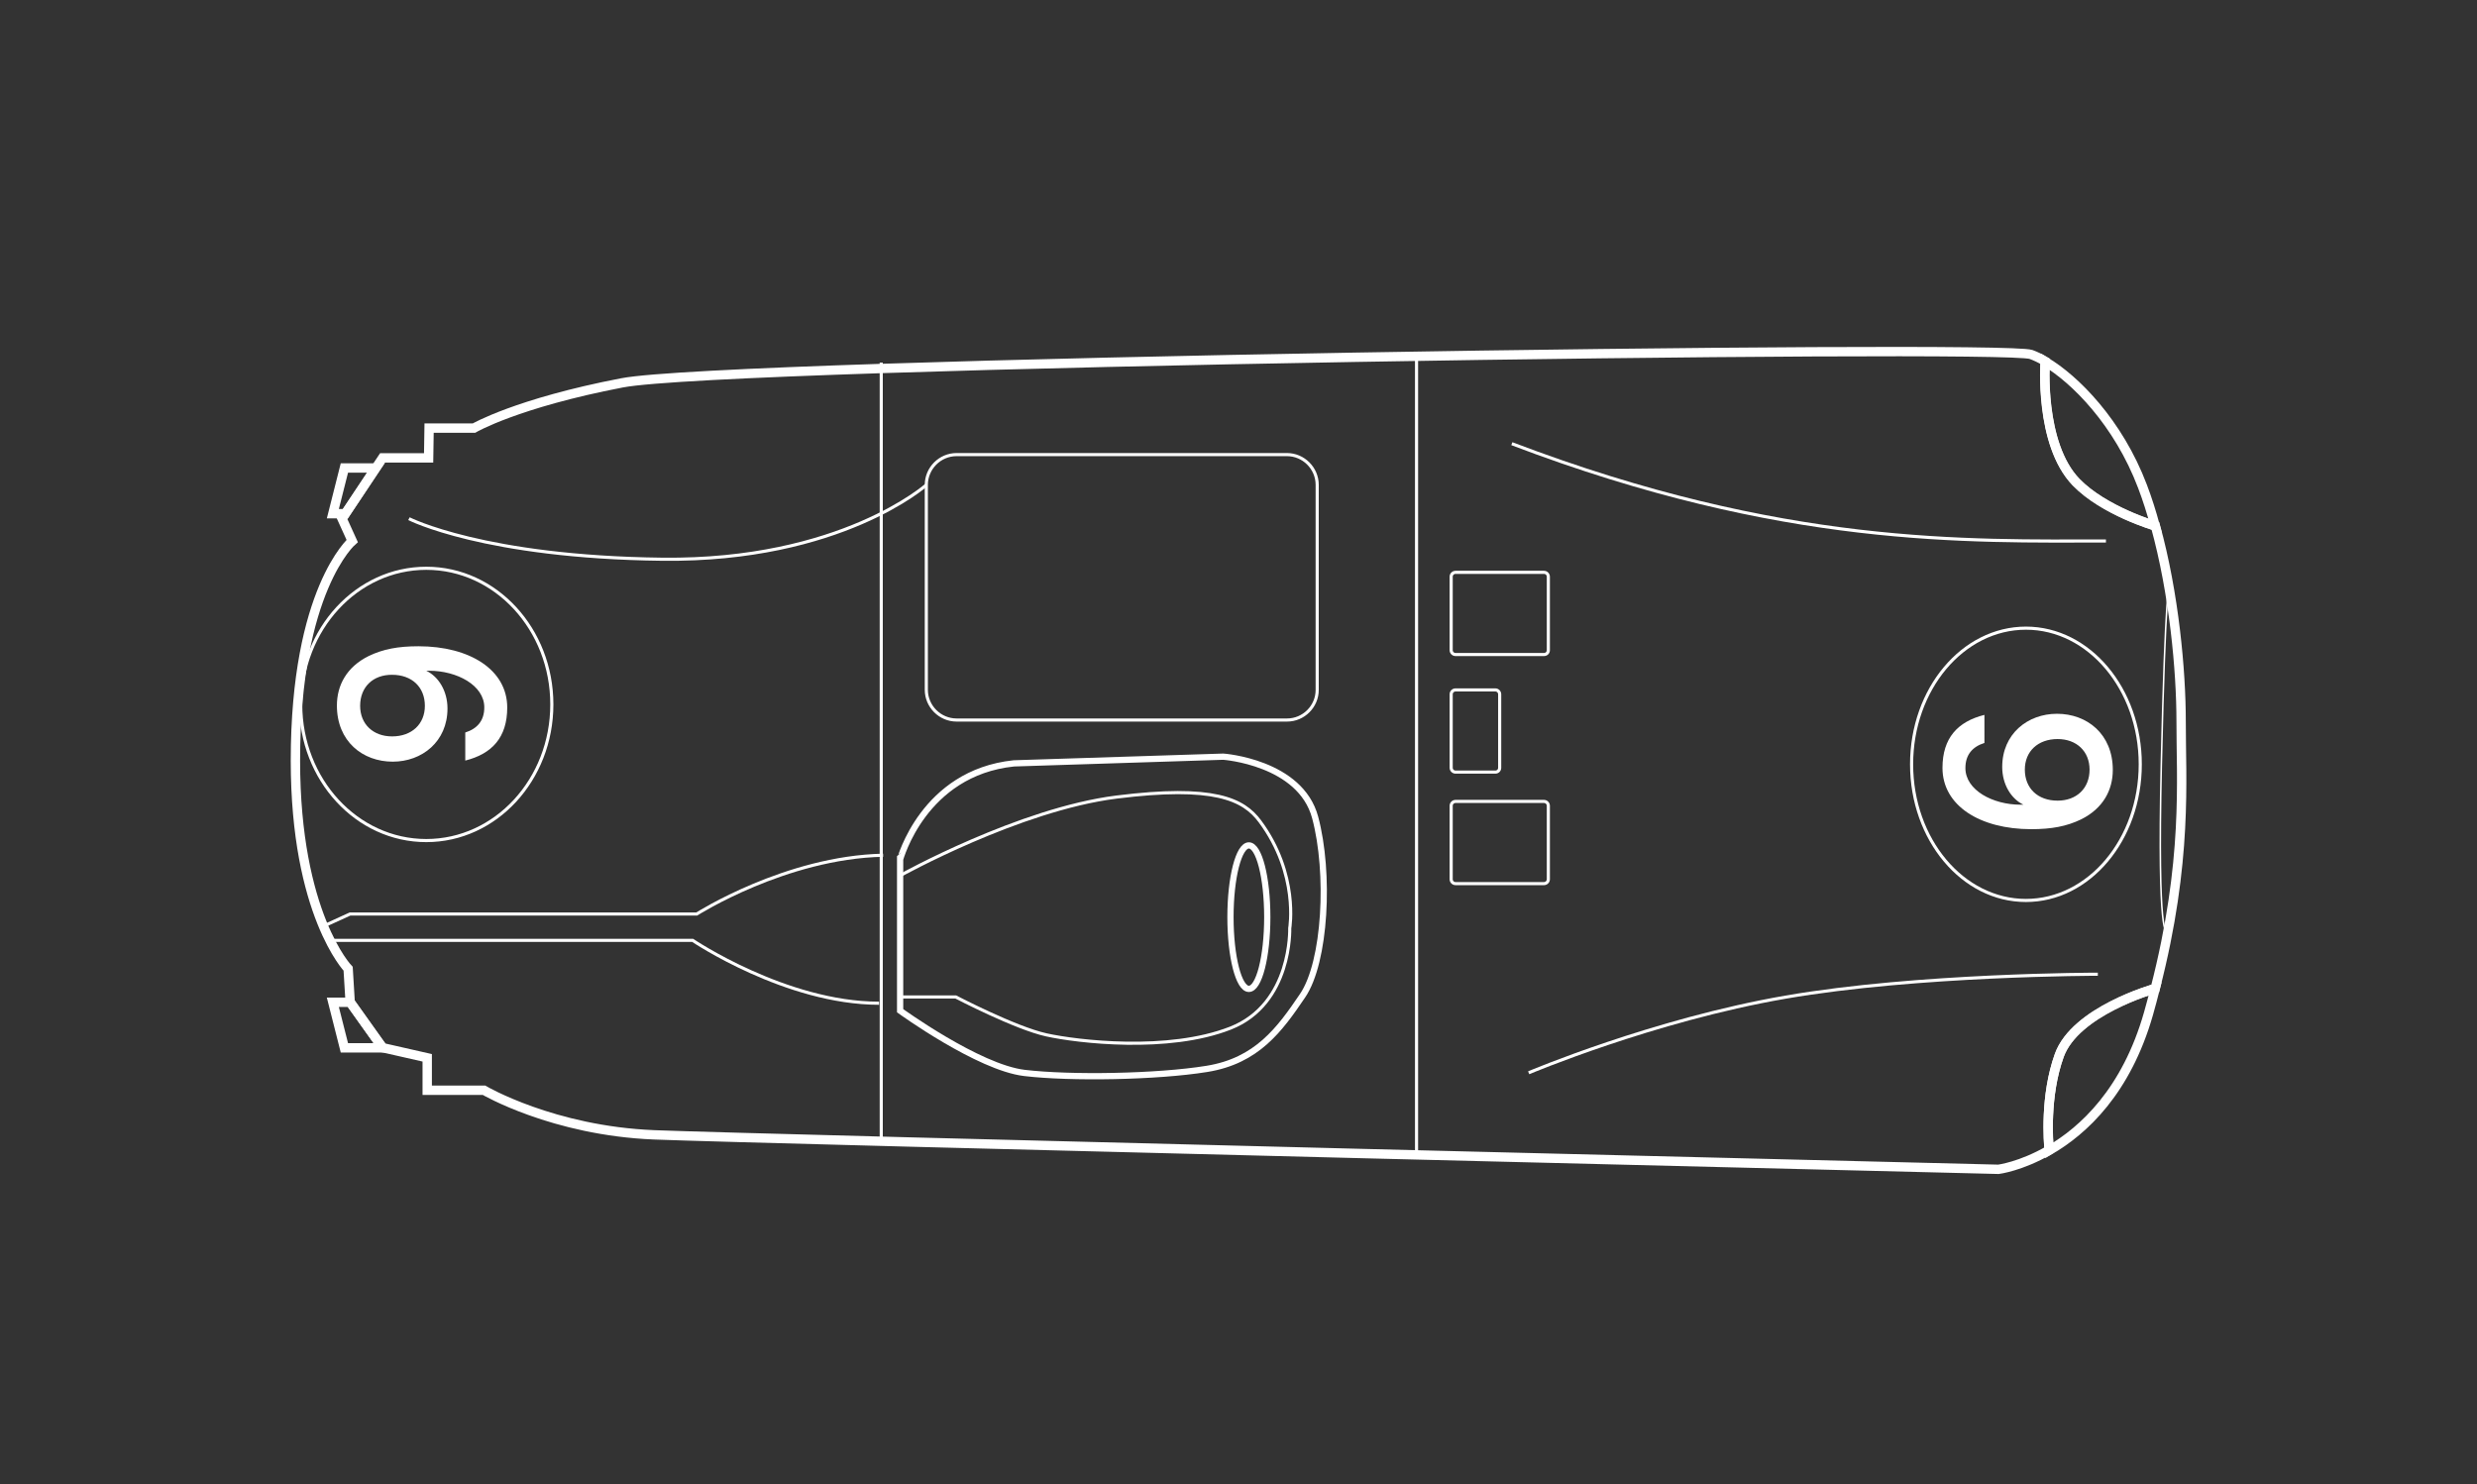 <?xml version="1.0" encoding="utf-8"?>
<!-- Generator: Adobe Illustrator 18.1.1, SVG Export Plug-In . SVG Version: 6.00 Build 0)  -->
<svg version="1.1" id="Ebene_3" xmlns="http://www.w3.org/2000/svg" xmlns:xlink="http://www.w3.org/1999/xlink" x="0px" y="0px"
	 viewBox="0 0 1588.1 951.7" enable-background="new 0 0 1588.1 951.7" xml:space="preserve">
<rect x="0" y="0" width="1588.1" height="951.7" fill="#333333" stroke="none"/>
<g>
	<path fill="none" stroke="#FFFFFF" stroke-width="6" stroke-miterlimit="10" d="M1381.8,633.8
		C1381.8,633.8,1381.8,633.8,1381.8,633.8c-1.6,0.4-51.3,14.7-61.5,42.8c-9.4,26-7,55.7-6.5,60.9c-18.1,10.5-32.5,12.3-32.5,12.3
		s-796.8-19.5-861.8-22.1c-65-2.6-109.2-28.6-109.2-28.6h-36.4v-20.8l-28.6-6.5l-20.8-29.2l-1.3-21.4c0,0-33.8-35.1-33.8-133.5
		c0-109.5,36.4-140.8,36.4-140.8l-6.5-14.3l26-39h29.5l0.3-19.1l28.8,0c0,0,27.3-16,94.9-29c67.6-13,885.2-24.7,903.4-18.2
		c2.7,1,5.8,2.4,9.1,4.4c0,0-4,52.8,19.8,77.4c17.9,18.5,50.8,28.1,50.8,28.1c12,43.4,16.5,92.9,16.5,125.3
		C1398.3,499.3,1402.9,552,1381.8,633.8z"/>
	<path fill="none" stroke="#FFFFFF" stroke-width="6" stroke-miterlimit="10" d="M1381.8,337.3c0,0-32.9-9.6-50.8-28.1
		c-23.8-24.7-19.8-77.4-19.8-77.4c19.1,11.3,46.9,39.1,62.4,80C1376.7,319.9,1379.4,328.5,1381.8,337.3z"/>
	<path fill="none" stroke="#FFFFFF" stroke-width="6" stroke-miterlimit="10" d="M1381.8,633.9c-1.3,5.2-2.8,10.5-4.3,16
		c-14.2,49.8-41.7,75.1-63.7,87.8c-0.5-5.2-2.9-34.9,6.5-60.9C1330.6,648.5,1380.3,634.3,1381.8,633.9z"/>
	<path fill="none" stroke="#FFFFFF" stroke-width="2" stroke-miterlimit="10" d="M1313.9,738.4c0,0,0-0.3-0.1-0.8"/>
	<path fill="none" stroke="#FFFFFF" stroke-width="2" stroke-miterlimit="10" d="M1381.8,633.8
		C1381.8,633.8,1381.8,633.8,1381.8,633.8"/>
	<path fill="none" stroke="#FFFFFF" stroke-width="2" stroke-miterlimit="10" d="M989.9,419.7h-56.7c-1.6,0-2.8-1.3-2.8-2.8v-47.1
		c0-1.6,1.3-2.8,2.8-2.8h56.7c1.6,0,2.8,1.3,2.8,2.8v47.1C992.7,418.5,991.5,419.7,989.9,419.7z"/>
	<path fill="none" stroke="#FFFFFF" stroke-width="2" stroke-miterlimit="10" d="M989.9,566.6h-56.7c-1.6,0-2.8-1.3-2.8-2.8v-47.1
		c0-1.6,1.3-2.8,2.8-2.8h56.7c1.6,0,2.8,1.3,2.8,2.8v47.1C992.7,565.3,991.5,566.6,989.9,566.6z"/>
	<path fill="none" stroke="#FFFFFF" stroke-width="2" stroke-miterlimit="10" d="M958.7,495.1h-25.5c-1.6,0-2.8-1.3-2.8-2.8v-47.1
		c0-1.6,1.3-2.8,2.8-2.8h25.5c1.6,0,2.8,1.3,2.8,2.8v47.1C961.5,493.9,960.3,495.1,958.7,495.1z"/>
	<ellipse fill="none" stroke="#FFFFFF" stroke-width="2" stroke-miterlimit="10" cx="1298.9" cy="490.1" rx="73.3" ry="87.3"/>
	<ellipse fill="none" stroke="#FFFFFF" stroke-width="2" stroke-miterlimit="10" cx="273.3" cy="451.7" rx="80.5" ry="87.3"/>
	<path fill="none" stroke="#FFFFFF" stroke-miterlimit="10" d="M1390.9,374.2c0,0-2.6,1.7-5.2,116.1c-2.6,114.4,3.5,106.6,3.5,106.6
		"/>
	<path fill="none" stroke="#FFFFFF" stroke-width="2" stroke-miterlimit="10" d="M1350.2,346.9c-88.4,0-206.7,3.9-380.9-62.4"/>
	<path fill="none" stroke="#FFFFFF" stroke-width="2" stroke-miterlimit="10" d="M1345,624.7c0,0-115.3,0-200.2,14.7
		c-84.9,14.7-164.7,48.5-164.7,48.5"/>
	<path fill="none" stroke="#FFFFFF" stroke-width="2" stroke-miterlimit="10" d="M825.2,461.7H613.3c-10.6,0-19.4-8.7-19.4-19.4
		V310.9c0-10.6,8.7-19.4,19.4-19.4h211.8c10.6,0,19.4,8.7,19.4,19.4v131.5C844.5,453,835.8,461.7,825.2,461.7z"/>
	<path fill="none" stroke="#FFFFFF" stroke-width="2" stroke-miterlimit="10" d="M211.5,603h232.6c0,0,59.7,40.3,119.5,40.3"/>
	<path fill="none" stroke="#FFFFFF" stroke-width="2" stroke-miterlimit="10" d="M207.3,593.9l17.1-7.8h222.3
		c0,0,57.1-36.4,119.5-37.7"/>
	<line fill="none" stroke="#FFFFFF" stroke-width="2" stroke-miterlimit="10" x1="565" y1="232.5" x2="565" y2="734.3"/>
	<line fill="none" stroke="#FFFFFF" stroke-width="2" stroke-miterlimit="10" x1="908.2" y1="226" x2="908.2" y2="740.8"/>
	<path fill="none" stroke="#FFFFFF" stroke-width="2" stroke-miterlimit="10" d="M594,310.9c0,0-54.9,49-169.3,47.7
		c-114.4-1.3-162.5-26-162.5-26"/>
	<polygon fill="none" stroke="#FFFFFF" stroke-width="6" stroke-miterlimit="10" points="245.3,671.9 220.8,671.9 213.4,642.7 
		224.5,642.7 	"/>
	<polygon fill="none" stroke="#FFFFFF" stroke-width="6" stroke-miterlimit="10" points="240.9,300.1 220.8,300.1 213.4,329.4 
		221.4,329.4 	"/>
	<path fill="none" stroke="#FFFFFF" stroke-width="4" stroke-miterlimit="10" d="M650,489.5l134.3-4.3c0,0,49.4,3.5,58.9,39
		s6.7,92.6-8.1,114.3c-14.7,21.7-29.2,41.7-61.3,46.9c-32.1,5.2-87.5,6.1-117,2.6s-79.7-39.9-79.7-39.9V551
		C577.2,551,591.9,495.6,650,489.5z"/>
	<path fill="none" stroke="#FFFFFF" stroke-width="2" stroke-miterlimit="10" d="M577.2,561.4c0,0,76.3-42.5,138.7-50.3
		c62.4-7.8,81.3,1.3,91.9,15.6c25.1,33.8,19.1,68.5,19.1,68.5s1.7,48.5-38.1,64.1s-97.9,8.7-117.9,4.3s-58.1-24.3-58.1-24.3h-35.5"
		/>
	<ellipse fill="none" stroke="#FFFFFF" stroke-width="4" stroke-miterlimit="10" cx="800.7" cy="588.1" rx="11.8" ry="46"/>
	<g>
		<path fill="#FFFFFF" d="M298.3,469.7c7.6-2.4,12.2-7.5,12.2-16.1c0-14.2-17.6-23.5-35.3-23.5h-1.9c7.9,3.8,13.6,13,13.6,24.2
			c0,21.3-16.4,34.1-35.1,34.1c-19.3,0-35.8-13-35.8-36c0-12.9,6.2-24.7,20.3-31.7c9.3-4.5,19-6.3,32-6.3
			c32.9,0,56.9,15.1,56.9,39.3c0,19.2-9.8,29.7-26.9,34V469.7z M230.9,452.6c0,11.7,8.3,19.6,20.5,19.6c12.6,0,21-7.9,21-19.6
			c0-12-8.3-19.9-21-19.9C239.2,432.6,230.9,440.5,230.9,452.6z"/>
	</g>
	<g>
		<path fill="#FFFFFF" d="M1272.3,476.4c-7.6,2.4-12.2,7.5-12.2,16.1c0,14.2,17.6,23.5,35.3,23.5h1.9c-7.9-3.8-13.6-13-13.6-24.2
			c0-21.3,16.4-34.1,35.1-34.1c19.3,0,35.8,13,35.8,36c0,12.9-6.2,24.7-20.3,31.7c-9.3,4.5-19,6.3-32,6.3
			c-32.9,0-56.9-15.1-56.9-39.3c0-19.2,9.8-29.7,26.9-34V476.4z M1339.7,493.5c0-11.7-8.3-19.6-20.5-19.6c-12.6,0-21,7.9-21,19.6
			c0,12,8.3,19.9,21,19.9C1331.4,513.4,1339.7,505.5,1339.7,493.5z"/>
	</g>
</g>
</svg>
